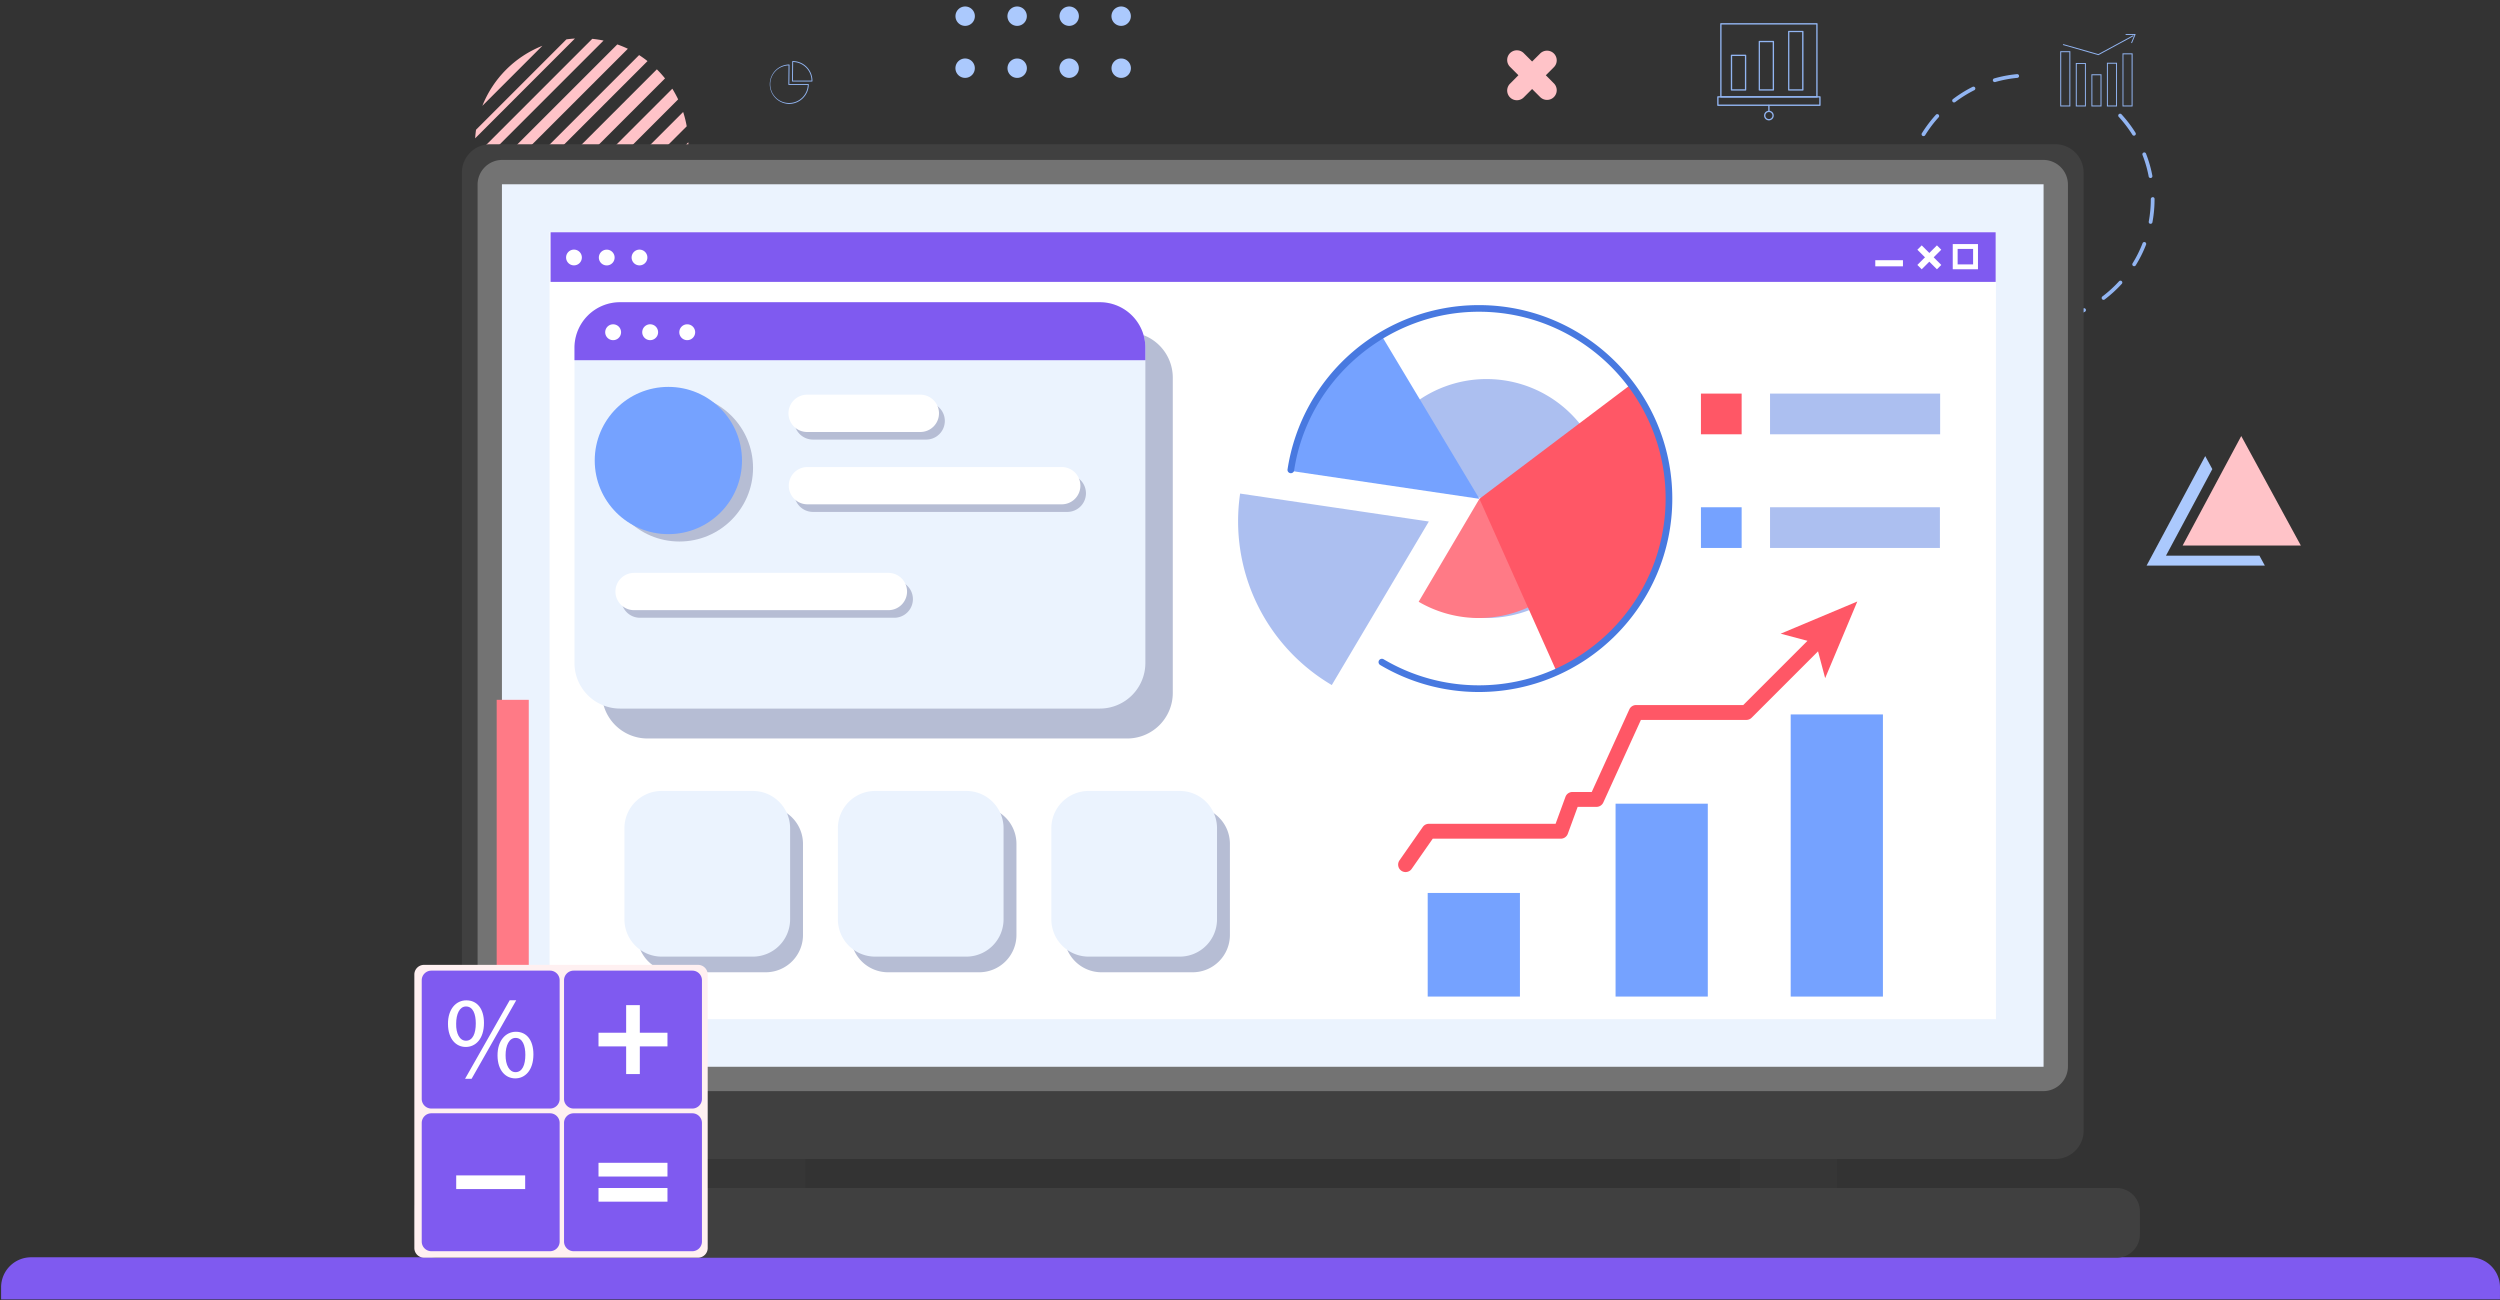 <svg width="498" height="259" fill="none" xmlns="http://www.w3.org/2000/svg"><rect width="100%" height="100%" fill="#333333" stroke="none"/><path d="M404.153 64.716a25.77 25.77 0 01-2.29-.102.373.373 0 01-.34-.407.374.374 0 01.408-.34 24.92 24.92 0 004.48 0 .373.373 0 01.408.339.374.374 0 01-.338.408 27.3 27.3 0 01-2.328.102zm-6.728-.929a.386.386 0 01-.104-.014 24.824 24.824 0 01-4.308-1.666.378.378 0 01-.169-.503.374.374 0 01.503-.168 24.224 24.224 0 004.185 1.616.375.375 0 01-.101.735h-.006zm13.492-.01a.377.377 0 01-.372-.323.375.375 0 01.27-.412A24.136 24.136 0 00415 61.419a.377.377 0 01.337.672 25.022 25.022 0 01-4.307 1.672.364.364 0 01-.113.014zm-21.605-4.026a.358.358 0 01-.225-.075 25.118 25.118 0 01-3.416-3.11.372.372 0 01.015-.537.37.37 0 01.275-.098.375.375 0 01.262.13 24.581 24.581 0 003.314 3.027.371.371 0 01.129.417.372.372 0 01-.354.256v-.01zm29.712-.02a.377.377 0 01-.227-.675 24.712 24.712 0 003.31-3.02.375.375 0 11.554.505 25.282 25.282 0 01-3.412 3.115.383.383 0 01-.229.075h.004zM383.2 53.063a.37.37 0 01-.319-.177 24.78 24.78 0 01-2.067-4.13.375.375 0 01.621-.396.379.379 0 01.079.124 24.187 24.187 0 001.993 4.007.38.38 0 01.011.38.376.376 0 01-.328.192h.01zm41.926-.03a.375.375 0 01-.319-.572 24.187 24.187 0 001.993-4.01.38.38 0 01.341-.239.376.376 0 01.359.51 24.82 24.82 0 01-2.061 4.134.371.371 0 01-.313.177zm-45.213-8.412a.375.375 0 01-.366-.305 25.17 25.17 0 01-.429-4.6.371.371 0 01.11-.264.379.379 0 01.265-.11.375.375 0 01.374.375c.002 1.496.141 2.99.417 4.46a.374.374 0 01-.371.444zm48.485-.035a.394.394 0 01-.067 0 .375.375 0 01-.301-.439 24.53 24.53 0 00.408-4.46.408.408 0 01.375-.413.346.346 0 01.375.34v.035a25.288 25.288 0 01-.423 4.636.374.374 0 01-.367.3zm-48.497-9.014a.375.375 0 01-.067 0 .368.368 0 01-.241-.156.37.37 0 01-.06-.28c.28-1.518.7-3.007 1.253-4.447a.378.378 0 01.683-.006.38.38 0 01.019.277 24.069 24.069 0 00-1.218 4.31.375.375 0 01-.369.302zm48.483-.108a.377.377 0 01-.368-.305 23.94 23.94 0 00-1.236-4.304.377.377 0 01.7-.276 24.912 24.912 0 011.273 4.44.362.362 0 01-.001.147.368.368 0 01-.298.292c-.023 0-.045 0-.068-.004l-.002.01zm-45.224-8.346a.37.37 0 01-.307-.155.366.366 0 01-.061-.133.361.361 0 01.045-.284 25.235 25.235 0 012.79-3.689.375.375 0 11.556.504 24.23 24.23 0 00-2.696 3.587.381.381 0 01-.327.16v.01zm41.93-.09a.37.37 0 01-.319-.177 24.506 24.506 0 00-2.712-3.567.372.372 0 01.015-.538.37.37 0 01.275-.098.375.375 0 01.262.13 24.876 24.876 0 012.79 3.676.38.38 0 01.009.38.374.374 0 01-.326.195h.006zm-35.836-6.616a.378.378 0 01-.355-.256.376.376 0 01.13-.418 25.16 25.16 0 013.918-2.441.375.375 0 01.337.67 24.491 24.491 0 00-3.803 2.369.37.37 0 01-.227.066v.01zm8.099-4.058a.374.374 0 01-.102-.735 25.025 25.025 0 014.538-.853.374.374 0 11.07.745c-1.49.14-2.964.418-4.402.83a.358.358 0 01-.104.003v.01zm21.268 4.851h-2.013v-6.41h2.013v6.41zm-1.819-.2h1.62V14.99h-1.624l.004 6.017zm-1.292.2h-2.013v-8.657h2.013v8.657zm-1.817-.2h1.624v-8.264h-1.624v8.265zm-1.282.2h-2.012V10.196h2.012v11.009zm-1.819-.2h1.626V10.393h-1.626v10.614zm11.118.2h-2.013v-8.709h2.013v8.709zm-1.819-.2h1.626V12.69h-1.626v8.317zm4.918.2h-2.003V10.627h2.013l-.01 10.578zm-1.819-.2h1.626V10.82h-1.626v10.186zm-4.992-10.028h-.026l-6.964-1.993a.097.097 0 01-.069-.082.095.095 0 01.004-.037.086.086 0 01.017-.034.1.1 0 01.065-.035.094.094 0 01.037.003l6.924 1.977 6.875-3.725a.093.093 0 01.106.01c.01.007.018.017.024.028a.099.099 0 01.008.074.103.103 0 01-.046.058l-6.91 3.744a.09.09 0 01-.045.012z" fill="#92B5F2"/><path d="M424.634 8.584a.078.078 0 01-.036 0 .094.094 0 01-.053-.052.094.094 0 01-.001-.074l.622-1.496h-1.662a.1.1 0 01-.038-.007.1.1 0 01-.031-.02.084.084 0 01-.021-.032.095.095 0 01.021-.106.097.097 0 01.069-.029h1.807c.016 0 .032.004.046.012a.09.09 0 01.034.032.088.088 0 010 .09l-.676 1.63a.093.093 0 01-.034.037.094.094 0 01-.047.015zM361.932 19.43H342.8a.134.134 0 01-.134-.134V4.748a.134.134 0 01.134-.134h19.132a.133.133 0 01.133.134v14.548a.134.134 0 01-.133.133zm-18.999-.266h18.865V4.881h-18.865v14.283z" fill="#92B5F2"/><path d="M362.529 21.097h-20.327a.13.13 0 01-.051-.01.126.126 0 01-.072-.072.13.13 0 01-.011-.051V19.3a.134.134 0 01.134-.132h20.327a.134.134 0 01.134.132v1.664a.148.148 0 01-.01.05.134.134 0 01-.124.082zm-20.194-.273h20.061V19.43h-20.061v1.395zm10.031 3.159a.963.963 0 01-.946-1.153.962.962 0 011.315-.703.966.966 0 01.313 1.574.97.97 0 01-.682.282zm0-1.664a.699.699 0 10-.001 1.398.699.699 0 00.001-1.398z" fill="#92B5F2"/><path d="M352.366 22.279a.134.134 0 01-.134-.134v-1.133a.134.134 0 01.008-.053.118.118 0 01.029-.044.115.115 0 01.044-.03.128.128 0 01.053-.007.133.133 0 01.092.04.131.131 0 01.039.094v1.135a.134.134 0 01-.038.093.134.134 0 01-.093.039zm-4.648-4.233h-2.804a.132.132 0 01-.123-.08.127.127 0 01-.01-.051v-6.886a.134.134 0 01.133-.133h2.804a.134.134 0 01.134.133v6.886a.147.147 0 01-.01.05.142.142 0 01-.029.043.144.144 0 01-.044.029.128.128 0 01-.051.01zm-2.672-.265h2.541v-6.62h-2.541v6.62zm8.209.265h-2.791a.133.133 0 01-.123-.08.127.127 0 01-.01-.051V8.269c0-.035.015-.068.04-.093a.132.132 0 01.093-.038h2.791a.13.13 0 01.093.038c.025.025.04.058.04.093v9.646a.127.127 0 01-.039.093.133.133 0 01-.094.038zm-2.673-.265h2.539V8.4h-2.539v9.382zm8.541.265h-2.804a.133.133 0 01-.123-.08.127.127 0 01-.01-.051V6.276a.134.134 0 01.133-.133h2.804a.134.134 0 01.134.133v11.639a.127.127 0 01-.039.093.133.133 0 01-.095.038zm-2.68-.265h2.541V6.401h-2.541v11.38zm-199.261 2.922a3.93 3.93 0 010-7.858c.025 0 .049.01.068.028a.106.106 0 01.026.065l-.044 3.797h3.786a.087.087 0 01.066.028.091.091 0 01.028.065 3.942 3.942 0 01-3.93 3.875zm-.104-7.67a3.743 3.743 0 103.841 3.887h-3.787a.095.095 0 01-.086-.058.107.107 0 01-.006-.035l.038-3.795z" fill="#92B5F2"/><path d="M161.738 16.24h-3.882a.095.095 0 01-.094-.093l.046-3.892c0-.012.002-.025.007-.036a.11.11 0 01.02-.03.091.091 0 01.031-.02.087.087 0 01.035-.006 3.937 3.937 0 013.938 3.928v.056a.084.084 0 01-.007.038.085.085 0 01-.022.032.092.092 0 01-.072.024zm-3.787-.185h3.703a3.745 3.745 0 00-3.659-3.703l-.044 3.703z" fill="#92B5F2"/><path d="M122.966 8.849L95.825 35.99c.251.713.54 1.413.867 2.095l28.377-28.37a21.229 21.229 0 00-2.103-.866zm-4.988-1.114L94.711 31.002c.075.756.19 1.507.345 2.25L120.228 8.08a21.41 21.41 0 00-2.25-.345zm19.15 21.157c0-.182 0-.363-.014-.545l-21.791 21.79c.182 0 .361.015.544.015.742 0 1.483-.04 2.22-.116l18.933-18.932c.074-.735.11-1.474.108-2.212zm-8.141-16.722a19.387 19.387 0 00-1.678-1.197l-29.358 29.36c.371.58.77 1.14 1.196 1.678l29.84-29.842zM94.653 27.554l19.875-19.883c-.574.036-1.142.094-1.704.174l-17.998 18c-.08.564-.137 1.134-.173 1.71zm36.195-13.743l-30.061 30.065a21.448 21.448 0 001.808 1.618L132.47 15.62a21.476 21.476 0 00-1.622-1.808zm4.239 5.985a21.457 21.457 0 00-1.162-2.124l-29.278 29.277c.686.427 1.395.815 2.125 1.162l28.315-28.315zM108.045 9.122a21.319 21.319 0 00-11.957 11.957l11.957-11.957zm14.516 39.948a21.293 21.293 0 0013.484-13.483L122.561 49.07zm13.522-26.763l-26.8 26.8c.933.303 1.886.54 2.852.712l24.66-24.66a21.195 21.195 0 00-.712-2.852z" fill="#FFC3C8"/><path d="M193.628 4.59a1.931 1.931 0 10-2.732-2.732 1.931 1.931 0 002.732 2.731zm10.866-.923a1.931 1.931 0 10-3.76-.887 1.931 1.931 0 003.76.887zm9.857.923a1.931 1.931 0 10-2.731-2.731 1.931 1.931 0 002.731 2.731zm10.864-.923a1.931 1.931 0 10-3.76-.887 1.931 1.931 0 003.76.887zm-31.082 10.359a1.931 1.931 0 10-3.759-.887 1.931 1.931 0 003.759.887zm9.857.927a1.931 1.931 0 10-2.732-2.731 1.931 1.931 0 002.732 2.73zm10.866-.927a1.931 1.931 0 10-3.759-.887 1.931 1.931 0 003.759.887zm9.855.926a1.931 1.931 0 10-2.732-2.731 1.931 1.931 0 002.732 2.73zm206.754 95.734l9.231-17.239-1.415-2.599-11.68 21.817h23.554l-1.076-1.979h-18.614z" fill="#ABC9FD"/><path d="M446.458 86.859l-11.68 21.816h23.554l-11.874-21.816zm-138.53-71.866l1.638-1.638c.349-.365.54-.852.534-1.356a1.933 1.933 0 00-3.264-1.375l-1.638 1.63-1.638-1.637a1.934 1.934 0 00-2.763-.033 1.928 1.928 0 00-.565 1.388 1.924 1.924 0 00.598 1.375l1.638 1.638-1.638 1.654a1.927 1.927 0 00-.455 2.126 1.927 1.927 0 002.558 1.042 1.93 1.93 0 00.627-.438l1.638-1.638 1.638 1.638a1.932 1.932 0 003.264-1.374 1.927 1.927 0 00-.534-1.356l-1.638-1.646z" fill="#FFC3C8"/><path d="M497.994 258.843H.22v-2.413a5.979 5.979 0 015.979-5.979H492.02a5.98 5.98 0 015.98 5.979l-.006 2.413z" fill="#7F5AF0"/><path d="M160.464 226.859h-19.329v13.572h19.329v-13.572zm205.467 0h-19.329v13.572h19.329v-13.572z" fill="#363636"/><path d="M409.416 28.734H97.652a5.638 5.638 0 00-5.637 5.638v190.861a5.638 5.638 0 005.637 5.638h311.764a5.638 5.638 0 005.638-5.638V34.372a5.638 5.638 0 00-5.638-5.638zm12.207 207.918H87.092a4.64 4.64 0 00-4.64 4.64v4.599a4.64 4.64 0 004.64 4.64h334.531a4.64 4.64 0 004.639-4.64v-4.599a4.64 4.64 0 00-4.639-4.64z" fill="#404040"/><path d="M407.013 31.855H100.054a4.92 4.92 0 00-4.92 4.92v175.658a4.92 4.92 0 004.92 4.92h306.959a4.92 4.92 0 004.92-4.92V36.775a4.92 4.92 0 00-4.92-4.92z" fill="#737373"/><path d="M407.08 36.708H99.986V212.5H407.08V36.708z" fill="#EBF3FE"/><path d="M397.592 203.012V46.196H109.474v156.816h288.118z" fill="#fff"/><path d="M152.53 160.673h-18.151a7.425 7.425 0 00-7.425 7.426v18.151a7.425 7.425 0 007.425 7.426h18.151a7.426 7.426 0 007.426-7.426v-18.151a7.426 7.426 0 00-7.426-7.426z" fill="#B6BDD4"/><path d="M149.964 157.557h-18.152a7.425 7.425 0 00-7.425 7.425v18.151a7.425 7.425 0 007.425 7.426h18.152a7.425 7.425 0 007.425-7.426v-18.151a7.425 7.425 0 00-7.425-7.425z" fill="#EBF3FE"/><path d="M195.051 160.673H176.9a7.426 7.426 0 00-7.426 7.426v18.151a7.426 7.426 0 007.426 7.426h18.151a7.425 7.425 0 007.425-7.426v-18.151a7.425 7.425 0 00-7.425-7.426z" fill="#B6BDD4"/><path d="M192.484 157.557h-18.151a7.425 7.425 0 00-7.426 7.425v18.151a7.426 7.426 0 007.426 7.426h18.151a7.425 7.425 0 007.425-7.426v-18.151a7.425 7.425 0 00-7.425-7.425z" fill="#EBF3FE"/><path d="M237.571 160.673H219.42a7.426 7.426 0 00-7.426 7.426v18.151a7.426 7.426 0 007.426 7.426h18.151a7.426 7.426 0 007.426-7.426v-18.151a7.426 7.426 0 00-7.426-7.426z" fill="#B6BDD4"/><path d="M235.004 157.557h-18.151a7.425 7.425 0 00-7.425 7.425v18.151a7.425 7.425 0 007.425 7.426h18.151a7.426 7.426 0 007.426-7.426v-18.151a7.425 7.425 0 00-7.426-7.425z" fill="#EBF3FE"/><path d="M224.544 66.16h-95.569a9.076 9.076 0 00-9.076 9.076v62.794a9.076 9.076 0 009.076 9.076h95.569a9.076 9.076 0 009.075-9.076V75.236a9.075 9.075 0 00-9.075-9.076z" fill="#B6BDD4"/><path d="M219.081 60.202h-95.569a9.076 9.076 0 00-9.076 9.075v62.794a9.076 9.076 0 009.076 9.076h95.569a9.076 9.076 0 009.076-9.076V69.277a9.076 9.076 0 00-9.076-9.075z" fill="#EBF3FE"/><path d="M219.081 60.202h-95.569a9.071 9.071 0 00-9.076 9.073v2.476h113.721v-2.476a9.076 9.076 0 00-9.076-9.073z" fill="#7F5AF0"/><path d="M123.696 66.436a1.58 1.58 0 10-3.119-.508 1.58 1.58 0 003.119.508zm7.362.074a1.58 1.58 0 10-3.09-.663 1.58 1.58 0 003.09.663zm6.956.789a1.579 1.579 0 10-2.234-2.235 1.579 1.579 0 102.234 2.235z" fill="#fff"/><path d="M135.338 107.87c8.101 0 14.668-6.567 14.668-14.668 0-8.1-6.567-14.668-14.668-14.668-8.101 0-14.668 6.567-14.668 14.668 0 8.101 6.567 14.668 14.668 14.668z" fill="#B6BDD4"/><path d="M133.138 106.403c8.1 0 14.667-6.567 14.667-14.668 0-8.1-6.567-14.668-14.667-14.668-8.101 0-14.668 6.567-14.668 14.668 0 8.1 6.567 14.668 14.668 14.668z" fill="#75A2FF"/><path d="M184.497 87.564h-22.56a3.711 3.711 0 01-3.713-3.713 3.71 3.71 0 013.713-3.712h22.56a3.713 3.713 0 013.712 3.712 3.713 3.713 0 01-3.712 3.713z" fill="#B6BDD4"/><path d="M183.327 86.052h-22.55a3.71 3.71 0 01-3.713-3.713 3.717 3.717 0 013.713-3.72h22.55a3.712 3.712 0 013.72 3.72 3.714 3.714 0 01-3.72 3.713z" fill="#fff"/><path d="M212.608 94.547h-50.663a3.713 3.713 0 100 7.426h50.663a3.713 3.713 0 000-7.426z" fill="#B6BDD4"/><path d="M211.44 93.035h-50.663a3.713 3.713 0 000 7.425h50.663a3.713 3.713 0 100-7.425z" fill="#fff"/><path d="M178.139 115.632h-50.663a3.713 3.713 0 000 7.426h50.663a3.713 3.713 0 000-7.426z" fill="#B6BDD4"/><path d="M176.971 121.545h-50.663a3.713 3.713 0 01-3.713-3.713 3.713 3.713 0 013.713-3.713h50.663a3.717 3.717 0 013.713 3.713 3.712 3.712 0 01-3.713 3.713z" fill="#fff"/><path d="M105.329 139.405h-6.391v110.919h6.391V139.405z" fill="#FF7A86"/><path d="M139.049 192.203H84.463a1.925 1.925 0 00-1.925 1.925v54.476c0 1.063.862 1.925 1.925 1.925h54.586a1.925 1.925 0 001.925-1.925v-54.476a1.925 1.925 0 00-1.925-1.925z" fill="#FFF0F1"/><path d="M109.558 193.349H85.934a1.925 1.925 0 00-1.925 1.925v23.624c0 1.063.862 1.925 1.925 1.925h23.624a1.925 1.925 0 001.925-1.925v-23.624a1.925 1.925 0 00-1.925-1.925zm28.345 0h-23.624a1.925 1.925 0 00-1.925 1.925v23.624c0 1.063.862 1.925 1.925 1.925h23.624a1.925 1.925 0 001.925-1.925v-23.624a1.925 1.925 0 00-1.925-1.925zm-28.345 28.418H85.934a1.925 1.925 0 00-1.925 1.925v23.624c0 1.063.862 1.925 1.925 1.925h23.624a1.925 1.925 0 001.925-1.925v-23.624a1.925 1.925 0 00-1.925-1.925zm28.345 0h-23.624a1.925 1.925 0 00-1.925 1.925v23.624c0 1.063.862 1.925 1.925 1.925h23.624a1.925 1.925 0 001.925-1.925v-23.624a1.925 1.925 0 00-1.925-1.925z" fill="#7F5AF0"/><path d="M96.407 203.772c0 3.188-1.676 4.783-3.631 4.783-1.885 0-3.516-1.515-3.54-4.564-.023-3.049 1.654-4.725 3.655-4.725 2.119-.002 3.516 1.626 3.516 4.506zm-5.54.139c-.048 1.933.675 3.4 1.955 3.4 1.35 0 1.955-1.445 1.955-3.446 0-1.839-.534-3.376-1.955-3.376-1.28.008-1.955 1.521-1.955 3.43v-.008zm1.77 10.989l8.892-15.644h1.303L93.94 214.9h-1.304zm13.619-4.867c0 3.189-1.678 4.783-3.609 4.783-1.886 0-3.516-1.512-3.54-4.54-.024-3.027 1.654-4.749 3.655-4.749 2.119-.002 3.494 1.633 3.494 4.514v-.008zm-5.543.14c-.021 1.933.722 3.4 1.979 3.4 1.352 0 1.957-1.443 1.957-3.446 0-1.839-.536-3.376-1.957-3.376-1.279.01-1.979 1.523-1.979 3.43v-.008zm3.901 23.968H90.876v2.726h13.738v-2.726zm28.346-2.507h-13.737v2.726h13.737v-2.726zm0 5.014h-13.737v2.726h13.737v-2.726zm0-30.925h-5.506v-5.507h-2.726v5.507h-5.505v2.726h5.505v5.504h2.726v-5.504h5.506v-2.726z" fill="#fff"/><path d="M296.126 75.507a23.806 23.806 0 00-23.55 20.355l23.666 3.504-12.103 20.505a23.81 23.81 0 0021.027 1.458 23.8 23.8 0 00-9.04-45.82v-.002z" fill="#ACBFF0"/><path d="M294.699 99.366l-12.103 20.505a23.792 23.792 0 0021.937 1.06 23.784 23.784 0 008.853-7.03 23.786 23.786 0 004.61-10.322l-23.297-4.213z" fill="#FF7A86"/><path d="M257.111 93.802l37.588 5.564-19.53-32.58a37.888 37.888 0 00-18.058 27.016z" fill="#75A2FF"/><path d="M332.457 99.308a37.702 37.702 0 00-7.573-22.719l-30.185 22.777 15.407 34.477a37.858 37.858 0 0016.274-13.968 37.855 37.855 0 006.077-20.567z" fill="#FF5766"/><path d="M284.621 103.884l-37.588-5.566a37.854 37.854 0 0018.259 38.144l19.329-32.578z" fill="#ACBFF0"/><path d="M294.584 137.849a38.496 38.496 0 01-19.652-5.381.675.675 0 01-.32-.668.672.672 0 01.495-.55.647.647 0 01.259-.014c.087.012.17.041.245.086a37.156 37.156 0 0018.973 5.193c20.527 0 37.207-16.692 37.207-37.209 0-20.517-16.69-37.207-37.207-37.207-18.231 0-34.045 13.568-36.785 31.561a.666.666 0 11-1.315-.199 38.546 38.546 0 0138.1-32.683c21.25 0 38.538 17.29 38.538 38.54s-17.288 38.531-38.538 38.531z" fill="#4879E0"/><path d="M346.935 78.403h-8.107v8.107h8.107v-8.107z" fill="#FF5766"/><path d="M386.476 78.403h-33.885v8.107h33.885v-8.107z" fill="#ACBFF0"/><path d="M346.935 101.046h-8.107v8.107h8.107v-8.107z" fill="#75A2FF"/><path d="M386.43 101.046h-33.839v8.107h33.839v-8.107z" fill="#ACBFF0"/><path d="M375.079 142.315h-18.373v56.203h18.373v-56.203zm-34.886 17.78h-18.372v38.421h18.372v-38.421zm-37.422 17.781h-18.373v20.64h18.373v-20.64z" fill="#75A2FF"/><path d="M369.977 119.817l-15.27 6.413 5.345 1.417-12.798 12.798h-21.342a1.48 1.48 0 00-1.349.869l-7.489 16.45h-3.841a1.473 1.473 0 00-1.395.972l-1.965 5.365h-25.244a1.478 1.478 0 00-1.215.636l-4.638 6.648a1.492 1.492 0 00-.244 1.107 1.478 1.478 0 00.611.956 1.485 1.485 0 001.646.033 1.47 1.47 0 00.417-.4l4.197-6.015h25.509a1.488 1.488 0 001.395-.974l1.965-5.365h3.756a1.49 1.49 0 001.349-.869l7.49-16.449h21.007a1.488 1.488 0 001.046-.433l13.233-13.234 1.419 5.347 6.405-15.272z" fill="#FF5766"/><path d="M397.538 46.266H109.675v9.888h287.863v-9.889z" fill="#7F5AF0"/><path d="M379.068 51.826h-5.512v1.225h5.512v-1.225zm7.634.951l-3.898-3.898-.866.867 3.897 3.898.867-.867z" fill="#fff"/><path d="M382.804 53.642l3.898-3.898-.867-.866-3.898 3.898.867.866zm6.183-5.027v5.026h5.026v-5.026h-5.026zm4.053 4.054h-3.079v-3.08h3.079v3.08zm-264.668-.151a1.57 1.57 0 10-1.969-2.446 1.57 1.57 0 001.969 2.446zm-6.906.234a1.57 1.57 0 10-1.208-2.9 1.57 1.57 0 001.208 2.9zm-6.019-.35a1.57 1.57 0 10-2.222-2.22 1.57 1.57 0 002.222 2.22z" fill="#fff"/></svg>